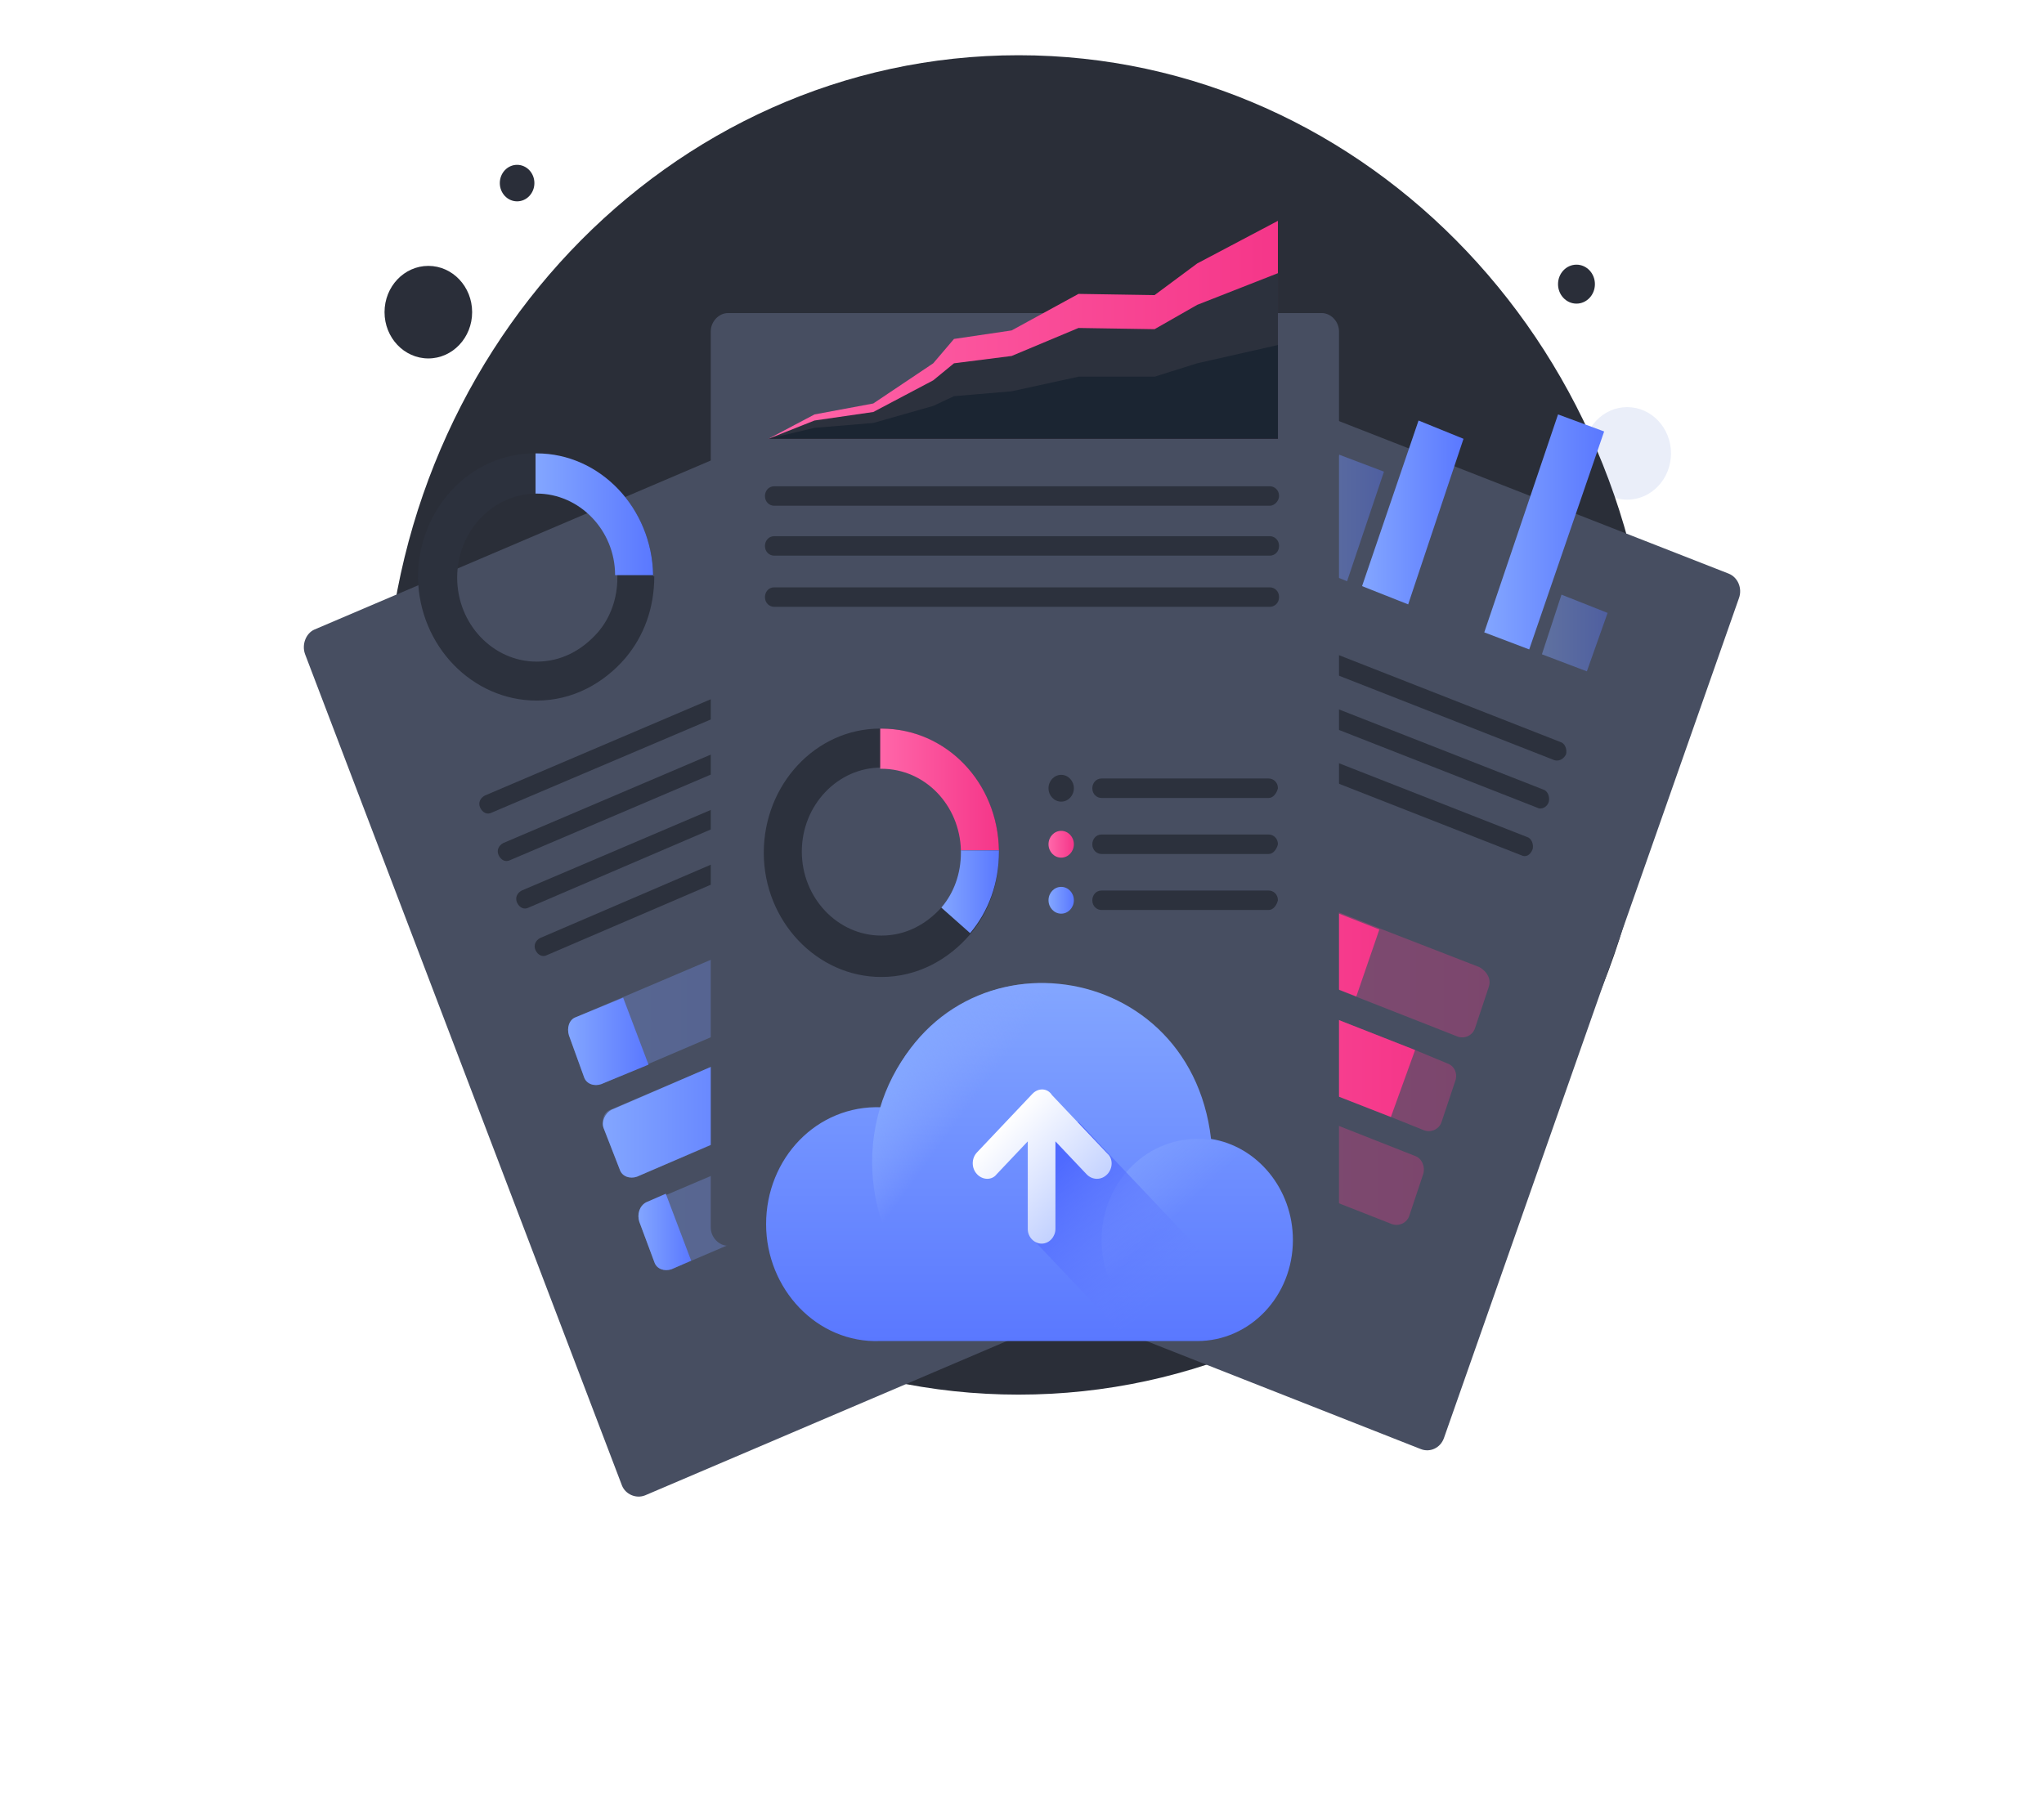 <svg width="148" height="131" viewBox="0 0 148 131" fill="none" xmlns="http://www.w3.org/2000/svg">
<path d="M31.015 25.958C32.766 25.958 34.186 24.457 34.186 22.607C34.186 20.756 32.766 19.256 31.015 19.256C29.263 19.256 27.843 20.756 27.843 22.607C27.843 24.457 29.263 25.958 31.015 25.958Z" fill="#2A2E39"/>
<path d="M117.82 36.186C119.572 36.186 120.992 34.686 120.992 32.835C120.992 30.985 119.572 29.484 117.82 29.484C116.068 29.484 114.648 30.985 114.648 32.835C114.648 34.686 116.068 36.186 117.82 36.186Z" fill="#EAEEF9"/>
<path d="M37.442 14.582C38.134 14.582 38.694 13.99 38.694 13.259C38.694 12.529 38.134 11.937 37.442 11.937C36.751 11.937 36.19 12.529 36.19 13.259C36.19 13.99 36.751 14.582 37.442 14.582Z" fill="#2A2E39"/>
<path d="M114.148 21.989C114.886 21.989 115.483 21.357 115.483 20.578C115.483 19.799 114.886 19.167 114.148 19.167C113.41 19.167 112.812 19.799 112.812 20.578C112.812 21.357 113.41 21.989 114.148 21.989Z" fill="#2A2E39"/>
<path d="M73.749 101C99.103 101 119.656 79.286 119.656 52.5C119.656 25.714 99.103 4 73.749 4C48.396 4 27.843 25.714 27.843 52.5C27.843 79.286 48.396 101 73.749 101Z" fill="#2A2E38"/>
<g filter="url(#filter0_d)">
<path d="M86.604 80.277L46.707 97.296C46.039 97.561 45.288 97.208 45.038 96.591L22.084 36.363C21.834 35.657 22.168 34.864 22.752 34.599L62.649 17.58C63.317 17.316 64.068 17.668 64.318 18.285L87.272 78.425C87.606 79.219 87.272 80.013 86.604 80.277Z" fill="#474E61"/>
</g>
<path d="M68.992 44.652L35.605 58.85C35.271 59.026 34.938 58.85 34.771 58.497C34.604 58.144 34.771 57.791 35.104 57.615L68.408 43.418C68.742 43.242 69.075 43.418 69.242 43.77C69.409 44.123 69.242 44.476 68.992 44.652Z" fill="#2C313D"/>
<path d="M70.244 48.092L36.941 62.289C36.607 62.465 36.273 62.289 36.106 61.936C35.94 61.584 36.106 61.231 36.44 61.054L69.744 46.857C70.078 46.681 70.411 46.857 70.578 47.21C70.745 47.563 70.578 47.916 70.244 48.092Z" fill="#2C313D"/>
<path d="M71.58 51.442L38.277 65.728C37.943 65.904 37.609 65.728 37.442 65.375C37.276 65.022 37.442 64.669 37.776 64.493L71.08 50.296C71.413 50.119 71.747 50.296 71.914 50.648C72.081 50.913 71.914 51.354 71.58 51.442Z" fill="#2C313D"/>
<path d="M52.132 63.787L39.612 69.166C39.278 69.343 38.944 69.166 38.777 68.814C38.611 68.461 38.777 68.108 39.111 67.932L51.631 62.553C51.965 62.376 52.299 62.553 52.466 62.905C52.549 63.258 52.466 63.611 52.132 63.787Z" fill="#2C313D"/>
<path opacity="0.3" d="M75.92 60.172L77.005 63.082C77.172 63.611 77.005 64.229 76.504 64.405L43.534 78.514C43.034 78.69 42.449 78.514 42.282 77.985L41.197 74.987C41.03 74.458 41.197 73.84 41.698 73.664L74.668 59.643C75.168 59.467 75.669 59.731 75.92 60.172Z" fill="url(#paint0_linear)"/>
<path opacity="0.3" d="M78.508 66.874L79.593 69.784C79.76 70.314 79.593 70.931 79.092 71.107L46.123 85.216C45.622 85.393 45.038 85.216 44.871 84.687L43.702 81.689C43.535 81.16 43.702 80.543 44.203 80.366L77.172 66.345C77.673 66.169 78.257 66.433 78.508 66.874Z" fill="url(#paint1_linear)"/>
<path opacity="0.3" d="M81.011 73.576L82.096 76.486C82.263 77.015 82.096 77.632 81.596 77.808L48.626 91.918C48.125 92.094 47.541 91.918 47.374 91.388L46.289 88.478C46.122 87.949 46.289 87.332 46.79 87.156L79.759 73.135C80.26 72.87 80.844 73.135 81.011 73.576Z" fill="url(#paint2_linear)"/>
<path d="M45.12 72.253L46.957 77.103L43.534 78.514C43.034 78.69 42.449 78.514 42.282 77.985L41.197 74.987C41.03 74.457 41.197 73.84 41.698 73.664L45.12 72.253Z" fill="url(#paint3_linear)"/>
<path d="M44.286 80.366L54.302 76.045L56.139 80.895L46.122 85.216C45.622 85.392 45.037 85.216 44.87 84.687L43.702 81.689C43.535 81.248 43.785 80.63 44.286 80.366Z" fill="url(#paint4_linear)"/>
<path d="M46.79 87.067L48.209 86.45L50.045 91.3L48.626 91.918C48.125 92.094 47.541 91.918 47.374 91.388L46.289 88.478C46.122 87.949 46.289 87.332 46.79 87.067Z" fill="url(#paint5_linear)"/>
<path d="M47.291 41.654C47.207 36.804 43.451 32.836 38.777 32.836H38.694C34.02 32.836 30.264 36.892 30.264 41.831C30.347 46.769 34.187 50.737 38.861 50.737C41.448 50.737 43.702 49.502 45.288 47.651C46.623 46.063 47.374 44.035 47.374 41.742C47.291 41.742 47.291 41.742 47.291 41.654ZM38.861 47.915C35.689 47.915 33.102 45.181 33.102 41.831C33.102 38.48 35.689 35.746 38.861 35.746H38.944C42.116 35.746 44.62 38.391 44.703 41.654C44.703 41.742 44.703 41.742 44.703 41.831C44.703 43.33 44.203 44.74 43.285 45.799C42.116 47.121 40.614 47.915 38.861 47.915Z" fill="#2C313D"/>
<path d="M47.291 41.653H44.537C44.537 38.39 41.949 35.745 38.861 35.745H38.777V32.835H38.861C43.452 32.835 47.208 36.803 47.291 41.653Z" fill="url(#paint6_linear)"/>
<g filter="url(#filter1_d)">
<path d="M102.88 93.945L62.566 78.072C61.898 77.808 61.564 77.014 61.815 76.309L83.182 15.551C83.433 14.846 84.184 14.493 84.851 14.758L125.166 30.542C125.834 30.807 126.168 31.601 125.917 32.306L104.55 93.151C104.299 93.857 103.548 94.21 102.88 93.945Z" fill="#474E61"/>
</g>
<path opacity="0.4" d="M97.538 42.095L94.283 40.772L96.954 32.924L100.209 34.158L97.538 42.095Z" fill="url(#paint7_linear)"/>
<path d="M101.962 43.77L98.623 42.448L102.713 30.455L105.968 31.778L101.962 43.77Z" fill="url(#paint8_linear)"/>
<path d="M110.726 47.032L107.471 45.797L112.813 30.013L116.151 31.247L110.726 47.032Z" fill="url(#paint9_linear)"/>
<path opacity="0.4" d="M114.9 48.62L111.645 47.385L113.063 43.065L116.402 44.387L114.9 48.62Z" fill="url(#paint10_linear)"/>
<path d="M112.562 55.058L78.841 41.831C78.507 41.742 78.34 41.301 78.424 40.949C78.507 40.596 78.924 40.42 79.258 40.508L112.979 53.735C113.313 53.823 113.48 54.264 113.396 54.617C113.229 54.97 112.895 55.146 112.562 55.058Z" fill="#2C313D"/>
<path d="M111.311 58.496L77.59 45.269C77.256 45.181 77.089 44.74 77.173 44.387C77.256 44.035 77.673 43.858 78.007 43.946L111.728 57.174C112.062 57.262 112.229 57.703 112.145 58.055C112.062 58.408 111.644 58.673 111.311 58.496Z" fill="#2C313D"/>
<path d="M110.142 61.935L76.421 48.708C76.087 48.619 75.92 48.178 76.004 47.826C76.087 47.473 76.504 47.297 76.838 47.385L110.559 60.612C110.893 60.7 111.06 61.141 110.976 61.494C110.809 61.935 110.475 62.111 110.142 61.935Z" fill="#2C313D"/>
<path d="M87.94 57.173L75.253 52.235C74.919 52.147 74.752 51.706 74.836 51.353C74.919 51 75.337 50.824 75.67 50.912L88.357 55.85C88.691 55.938 88.858 56.379 88.775 56.732C88.608 57.085 88.274 57.261 87.94 57.173Z" fill="#2C313D"/>
<path opacity="0.3" d="M107.804 71.459L106.803 74.457C106.636 74.986 106.052 75.25 105.551 75.074L98.373 72.252L72.164 61.935C71.663 61.759 71.413 61.141 71.58 60.612L72.581 57.614C72.748 57.085 73.333 56.82 73.833 56.997L99.875 67.226L107.137 70.048C107.721 70.4 107.971 70.93 107.804 71.459Z" fill="url(#paint11_linear)"/>
<path opacity="0.3" d="M105.384 78.248L104.382 81.246C104.216 81.776 103.631 82.04 103.13 81.864L100.71 80.894L69.827 68.813C69.326 68.636 69.076 68.019 69.243 67.49L70.245 64.492C70.411 63.963 70.996 63.698 71.496 63.875L102.463 76.044L104.8 77.014C105.301 77.19 105.551 77.719 105.384 78.248Z" fill="url(#paint12_linear)"/>
<path opacity="0.3" d="M103.047 85.038L102.046 88.037C101.879 88.566 101.294 88.83 100.794 88.654L88.44 83.804L67.49 75.603C66.99 75.427 66.739 74.809 66.906 74.28L67.908 71.282C68.075 70.753 68.659 70.488 69.16 70.665L90.611 79.042L102.463 83.716C102.964 83.892 103.214 84.509 103.047 85.038Z" fill="url(#paint13_linear)"/>
<path d="M69.16 70.665L90.611 79.042L88.44 83.716L67.49 75.515C66.99 75.338 66.739 74.721 66.906 74.192L67.908 71.194C68.075 70.753 68.659 70.488 69.16 70.665Z" fill="url(#paint14_linear)"/>
<path d="M71.58 60.701L72.581 57.703C72.748 57.174 73.333 56.909 73.833 57.086L99.875 67.315L98.206 72.165L72.164 61.936C71.663 61.759 71.413 61.23 71.58 60.701Z" fill="url(#paint15_linear)"/>
<path d="M102.463 76.044L100.71 80.894L69.827 68.813C69.326 68.636 69.076 68.019 69.243 67.49L70.245 64.492C70.411 63.963 70.996 63.698 71.496 63.875L102.463 76.044Z" fill="url(#paint16_linear)"/>
<path d="M80.093 59.554L78.424 64.404L72.164 61.935C71.663 61.759 71.413 61.141 71.58 60.612L72.581 57.614C72.748 57.085 73.333 56.82 73.833 56.997L80.093 59.554Z" fill="#2C313D"/>
<path d="M71.496 63.876L77.757 66.345L76.087 71.195L69.827 68.726C69.326 68.549 69.076 67.932 69.243 67.403L70.245 64.405C70.495 63.964 70.996 63.699 71.496 63.876Z" fill="#2C313D"/>
<path d="M69.16 70.665L75.42 73.134L73.75 77.984L67.49 75.515C66.99 75.338 66.739 74.721 66.906 74.192L67.908 71.194C68.075 70.753 68.659 70.488 69.16 70.665Z" fill="#2C313D"/>
<g filter="url(#filter2_d)">
<path d="M95.701 79.219H52.716C52.048 79.219 51.464 78.602 51.464 77.896V12.995C51.464 12.289 52.048 11.672 52.716 11.672H95.701C96.369 11.672 96.953 12.289 96.953 12.995V77.808C97.037 78.602 96.453 79.219 95.701 79.219Z" fill="#474E61"/>
</g>
<path d="M91.945 36.627H56.054C55.721 36.627 55.387 36.362 55.387 35.922C55.387 35.569 55.637 35.217 56.054 35.217H91.945C92.279 35.217 92.613 35.481 92.613 35.922C92.613 36.274 92.279 36.627 91.945 36.627Z" fill="#2C313D"/>
<path d="M91.945 40.242H56.054C55.721 40.242 55.387 39.978 55.387 39.537C55.387 39.185 55.637 38.832 56.054 38.832H91.945C92.279 38.832 92.613 39.096 92.613 39.537C92.613 39.978 92.279 40.242 91.945 40.242Z" fill="#2C313D"/>
<path d="M91.945 43.946H56.054C55.721 43.946 55.387 43.682 55.387 43.241C55.387 42.889 55.637 42.536 56.054 42.536H91.945C92.279 42.536 92.613 42.8 92.613 43.241C92.613 43.682 92.279 43.946 91.945 43.946Z" fill="#2C313D"/>
<path d="M91.862 57.79H79.76C79.426 57.79 79.092 57.526 79.092 57.085C79.092 56.732 79.342 56.38 79.76 56.38H91.862C92.196 56.38 92.53 56.644 92.53 57.085C92.447 57.438 92.196 57.79 91.862 57.79Z" fill="#2C313D"/>
<path d="M72.33 61.583C72.246 56.733 68.49 52.765 63.816 52.765H63.733C59.059 52.765 55.303 56.821 55.303 61.759C55.303 66.697 59.142 70.754 63.816 70.754C66.404 70.754 68.657 69.519 70.243 67.667C71.579 66.08 72.33 64.052 72.33 61.759C72.33 61.671 72.33 61.583 72.33 61.583ZM63.816 67.756C60.645 67.756 58.057 65.022 58.057 61.671C58.057 58.32 60.645 55.587 63.816 55.587H63.9C67.072 55.587 69.576 58.232 69.659 61.495C69.659 61.583 69.659 61.583 69.659 61.671C69.659 63.17 69.158 64.581 68.24 65.639C67.072 66.962 65.569 67.756 63.816 67.756Z" fill="#2C313D"/>
<path d="M72.331 61.583H69.576C69.493 58.32 66.989 55.675 63.817 55.675H63.733V52.765H63.817C68.491 52.765 72.247 56.645 72.331 61.583Z" fill="url(#paint17_linear)"/>
<path d="M72.331 61.671C72.331 63.964 71.579 65.992 70.244 67.579L68.157 65.728C69.075 64.669 69.576 63.258 69.576 61.759C69.576 61.671 69.576 61.671 69.576 61.583H72.331V61.671Z" fill="url(#paint18_linear)"/>
<path d="M76.838 58.055C77.345 58.055 77.756 57.621 77.756 57.085C77.756 56.55 77.345 56.115 76.838 56.115C76.331 56.115 75.92 56.55 75.92 57.085C75.92 57.621 76.331 58.055 76.838 58.055Z" fill="#2C313D"/>
<path d="M91.862 61.847H79.76C79.426 61.847 79.092 61.582 79.092 61.142C79.092 60.789 79.342 60.437 79.76 60.437H91.862C92.196 60.437 92.53 60.701 92.53 61.142C92.447 61.494 92.196 61.847 91.862 61.847Z" fill="#2C313D"/>
<path d="M76.838 62.112C77.345 62.112 77.756 61.678 77.756 61.142C77.756 60.606 77.345 60.172 76.838 60.172C76.331 60.172 75.92 60.606 75.92 61.142C75.92 61.678 76.331 62.112 76.838 62.112Z" fill="url(#paint19_linear)"/>
<path d="M91.862 65.903H79.76C79.426 65.903 79.092 65.639 79.092 65.198C79.092 64.846 79.342 64.493 79.76 64.493H91.862C92.196 64.493 92.53 64.758 92.53 65.198C92.447 65.551 92.196 65.903 91.862 65.903Z" fill="#2C313D"/>
<path d="M76.838 66.168C77.345 66.168 77.756 65.734 77.756 65.198C77.756 64.663 77.345 64.228 76.838 64.228C76.331 64.228 75.92 64.663 75.92 65.198C75.92 65.734 76.331 66.168 76.838 66.168Z" fill="url(#paint20_linear)"/>
<path d="M93.615 89.8C93.615 93.857 90.527 97.12 86.687 97.12C86.687 97.12 86.604 97.12 84.768 97.12C84.016 97.12 83.098 97.12 81.763 97.12C78.424 97.12 72.915 97.12 63.734 97.12C59.143 97.296 55.471 93.328 55.471 88.654C55.471 83.892 59.143 80.012 63.817 80.189C67.824 66.961 86.103 68.813 87.689 82.481C91.028 83.01 93.615 86.097 93.615 89.8Z" fill="url(#paint21_linear)"/>
<path d="M86.688 97.12C90.514 97.12 93.615 93.843 93.615 89.8C93.615 85.758 90.514 82.481 86.688 82.481C82.861 82.481 79.76 85.758 79.76 89.8C79.76 93.843 82.861 97.12 86.688 97.12Z" fill="url(#paint22_linear)"/>
<path d="M75.419 97.12C82.195 97.12 87.689 91.316 87.689 84.157C87.689 76.998 82.195 71.194 75.419 71.194C68.643 71.194 63.149 76.998 63.149 84.157C63.149 91.316 68.643 97.12 75.419 97.12Z" fill="url(#paint23_linear)"/>
<path d="M90.193 94.033L84.767 97.12C84.016 97.12 83.098 97.12 81.763 97.12L74.501 89.448L75.92 88.478L75.419 82.393L78.09 81.247L90.193 94.033Z" fill="url(#paint24_linear)"/>
<path d="M74.752 79.219L70.746 83.452C70.328 83.892 70.328 84.598 70.746 85.039C71.163 85.48 71.831 85.48 72.165 85.039L74.418 82.658V89.007C74.418 89.624 74.919 90.065 75.42 90.065C76.004 90.065 76.421 89.536 76.421 89.007V82.658L78.675 85.039C79.092 85.48 79.76 85.48 80.177 85.039C80.595 84.598 80.595 83.892 80.177 83.54L76.171 79.307C75.837 78.778 75.169 78.778 74.752 79.219Z" fill="url(#paint25_linear)"/>
<path d="M55.638 31.778H92.53V15.993L86.687 19.079L83.599 21.372L78.09 21.284L73.249 23.93L69.076 24.547L67.573 26.31L63.233 29.22L58.976 30.014L55.638 31.778Z" fill="url(#paint26_linear)"/>
<path d="M55.638 31.777H92.53V19.784L86.687 22.077L83.599 23.84L78.09 23.752L73.249 25.78L69.076 26.31L67.573 27.544L63.233 29.837L58.976 30.454L55.638 31.777Z" fill="#2C313D"/>
<path d="M55.638 31.777H92.53V24.987L86.687 26.31L83.599 27.28H78.09L73.249 28.338L69.076 28.691L67.573 29.396L63.233 30.631L58.976 30.984L55.638 31.777Z" fill="#1B2532"/>
<defs>
<filter id="filter0_d" x="0" y="6.491" width="109.403" height="123.894" filterUnits="userSpaceOnUse" color-interpolation-filters="sRGB">
<feFlood flood-opacity="0" result="BackgroundImageFix"/>
<feColorMatrix in="SourceAlpha" type="matrix" values="0 0 0 0 0 0 0 0 0 0 0 0 0 0 0 0 0 0 127 0"/>
<feOffset dy="11"/>
<feGaussianBlur stdDeviation="11"/>
<feColorMatrix type="matrix" values="0 0 0 0 0 0 0 0 0 0 0 0 0 0 0 0 0 0 0.18 0"/>
<feBlend mode="normal" in2="BackgroundImageFix" result="effect1_dropShadow"/>
<feBlend mode="normal" in="SourceGraphic" in2="effect1_dropShadow" result="shape"/>
</filter>
<filter id="filter1_d" x="39.731" y="3.67" width="108.269" height="123.363" filterUnits="userSpaceOnUse" color-interpolation-filters="sRGB">
<feFlood flood-opacity="0" result="BackgroundImageFix"/>
<feColorMatrix in="SourceAlpha" type="matrix" values="0 0 0 0 0 0 0 0 0 0 0 0 0 0 0 0 0 0 127 0"/>
<feOffset dy="11"/>
<feGaussianBlur stdDeviation="11"/>
<feColorMatrix type="matrix" values="0 0 0 0 0 0 0 0 0 0 0 0 0 0 0 0 0 0 0.18 0"/>
<feBlend mode="normal" in2="BackgroundImageFix" result="effect1_dropShadow"/>
<feBlend mode="normal" in="SourceGraphic" in2="effect1_dropShadow" result="shape"/>
</filter>
<filter id="filter2_d" x="29.464" y="0.672" width="89.497" height="111.547" filterUnits="userSpaceOnUse" color-interpolation-filters="sRGB">
<feFlood flood-opacity="0" result="BackgroundImageFix"/>
<feColorMatrix in="SourceAlpha" type="matrix" values="0 0 0 0 0 0 0 0 0 0 0 0 0 0 0 0 0 0 127 0"/>
<feOffset dy="11"/>
<feGaussianBlur stdDeviation="11"/>
<feColorMatrix type="matrix" values="0 0 0 0 0 0 0 0 0 0 0 0 0 0 0 0 0 0 0.18 0"/>
<feBlend mode="normal" in2="BackgroundImageFix" result="effect1_dropShadow"/>
<feBlend mode="normal" in="SourceGraphic" in2="effect1_dropShadow" result="shape"/>
</filter>
<linearGradient id="paint0_linear" x1="41.095" y1="69.085" x2="77.095" y2="69.085" gradientUnits="userSpaceOnUse">
<stop stop-color="#83A6FF"/>
<stop offset="1" stop-color="#5A78FF"/>
</linearGradient>
<linearGradient id="paint1_linear" x1="43.656" y1="75.785" x2="79.656" y2="75.785" gradientUnits="userSpaceOnUse">
<stop stop-color="#83A6FF"/>
<stop offset="1" stop-color="#5A78FF"/>
</linearGradient>
<linearGradient id="paint2_linear" x1="46.215" y1="82.485" x2="82.216" y2="82.485" gradientUnits="userSpaceOnUse">
<stop stop-color="#83A6FF"/>
<stop offset="1" stop-color="#5A78FF"/>
</linearGradient>
<linearGradient id="paint3_linear" x1="41.095" y1="75.429" x2="46.968" y2="75.429" gradientUnits="userSpaceOnUse">
<stop stop-color="#83A6FF"/>
<stop offset="1" stop-color="#5A78FF"/>
</linearGradient>
<linearGradient id="paint4_linear" x1="43.656" y1="80.693" x2="56.08" y2="80.693" gradientUnits="userSpaceOnUse">
<stop stop-color="#83A6FF"/>
<stop offset="1" stop-color="#5A78FF"/>
</linearGradient>
<linearGradient id="paint5_linear" x1="46.215" y1="89.256" x2="50.061" y2="89.256" gradientUnits="userSpaceOnUse">
<stop stop-color="#83A6FF"/>
<stop offset="1" stop-color="#5A78FF"/>
</linearGradient>
<linearGradient id="paint6_linear" x1="38.794" y1="37.262" x2="47.321" y2="37.262" gradientUnits="userSpaceOnUse">
<stop stop-color="#83A6FF"/>
<stop offset="1" stop-color="#5A78FF"/>
</linearGradient>
<linearGradient id="paint7_linear" x1="94.256" y1="37.488" x2="100.245" y2="37.488" gradientUnits="userSpaceOnUse">
<stop stop-color="#83A6FF"/>
<stop offset="1" stop-color="#5A78FF"/>
</linearGradient>
<linearGradient id="paint8_linear" x1="98.634" y1="37.114" x2="106.006" y2="37.114" gradientUnits="userSpaceOnUse">
<stop stop-color="#83A6FF"/>
<stop offset="1" stop-color="#5A78FF"/>
</linearGradient>
<linearGradient id="paint9_linear" x1="107.44" y1="38.533" x2="116.116" y2="38.533" gradientUnits="userSpaceOnUse">
<stop stop-color="#83A6FF"/>
<stop offset="1" stop-color="#5A78FF"/>
</linearGradient>
<linearGradient id="paint10_linear" x1="111.623" y1="45.876" x2="116.387" y2="45.876" gradientUnits="userSpaceOnUse">
<stop stop-color="#83A6FF"/>
<stop offset="1" stop-color="#5A78FF"/>
</linearGradient>
<linearGradient id="paint11_linear" x1="71.553" y1="66.076" x2="107.833" y2="66.076" gradientUnits="userSpaceOnUse">
<stop stop-color="#FF66A9"/>
<stop offset="1" stop-color="#F53689"/>
</linearGradient>
<linearGradient id="paint12_linear" x1="69.17" y1="72.849" x2="105.45" y2="72.849" gradientUnits="userSpaceOnUse">
<stop stop-color="#FF66A9"/>
<stop offset="1" stop-color="#F53689"/>
</linearGradient>
<linearGradient id="paint13_linear" x1="66.787" y1="79.622" x2="103.069" y2="79.622" gradientUnits="userSpaceOnUse">
<stop stop-color="#FF66A9"/>
<stop offset="1" stop-color="#F53689"/>
</linearGradient>
<linearGradient id="paint14_linear" x1="66.787" y1="77.169" x2="90.56" y2="77.169" gradientUnits="userSpaceOnUse">
<stop stop-color="#FF66A9"/>
<stop offset="1" stop-color="#F53689"/>
</linearGradient>
<linearGradient id="paint15_linear" x1="71.553" y1="64.634" x2="99.964" y2="64.634" gradientUnits="userSpaceOnUse">
<stop stop-color="#FF66A9"/>
<stop offset="1" stop-color="#F53689"/>
</linearGradient>
<linearGradient id="paint16_linear" x1="69.17" y1="72.334" x2="102.444" y2="72.334" gradientUnits="userSpaceOnUse">
<stop stop-color="#FF66A9"/>
<stop offset="1" stop-color="#F53689"/>
</linearGradient>
<linearGradient id="paint17_linear" x1="63.771" y1="57.135" x2="72.297" y2="57.135" gradientUnits="userSpaceOnUse">
<stop stop-color="#FF66A9"/>
<stop offset="1" stop-color="#F53689"/>
</linearGradient>
<linearGradient id="paint18_linear" x1="68.16" y1="64.558" x2="72.3" y2="64.558" gradientUnits="userSpaceOnUse">
<stop stop-color="#83A6FF"/>
<stop offset="1" stop-color="#5A78FF"/>
</linearGradient>
<linearGradient id="paint19_linear" x1="75.978" y1="61.139" x2="77.755" y2="61.139" gradientUnits="userSpaceOnUse">
<stop stop-color="#FF66A9"/>
<stop offset="1" stop-color="#F53689"/>
</linearGradient>
<linearGradient id="paint20_linear" x1="75.978" y1="65.202" x2="77.755" y2="65.202" gradientUnits="userSpaceOnUse">
<stop stop-color="#83A6FF"/>
<stop offset="1" stop-color="#5A78FF"/>
</linearGradient>
<linearGradient id="paint21_linear" x1="74.524" y1="71.099" x2="74.524" y2="97.086" gradientUnits="userSpaceOnUse">
<stop stop-color="#83A6FF"/>
<stop offset="1" stop-color="#5A78FF"/>
</linearGradient>
<linearGradient id="paint22_linear" x1="79.061" y1="80.977" x2="85.565" y2="87.693" gradientUnits="userSpaceOnUse">
<stop stop-color="#83A6FF"/>
<stop offset="1" stop-color="#87A5FF" stop-opacity="0"/>
</linearGradient>
<linearGradient id="paint23_linear" x1="66.148" y1="76.597" x2="70.435" y2="79.725" gradientUnits="userSpaceOnUse">
<stop stop-color="#83A6FF"/>
<stop offset="1" stop-color="#87A5FF" stop-opacity="0"/>
</linearGradient>
<linearGradient id="paint24_linear" x1="76.012" y1="85.029" x2="84.556" y2="93.117" gradientUnits="userSpaceOnUse">
<stop stop-color="#4F6AFF"/>
<stop offset="1" stop-color="#657EFF" stop-opacity="0"/>
</linearGradient>
<linearGradient id="paint25_linear" x1="78.379" y1="87.598" x2="72.231" y2="81.778" gradientUnits="userSpaceOnUse">
<stop offset="0.011" stop-color="#C2D1FF"/>
<stop offset="1" stop-color="white"/>
</linearGradient>
<linearGradient id="paint26_linear" x1="55.67" y1="23.882" x2="92.563" y2="23.882" gradientUnits="userSpaceOnUse">
<stop stop-color="#FF66A9"/>
<stop offset="1" stop-color="#F53689"/>
</linearGradient>
</defs>
</svg>
